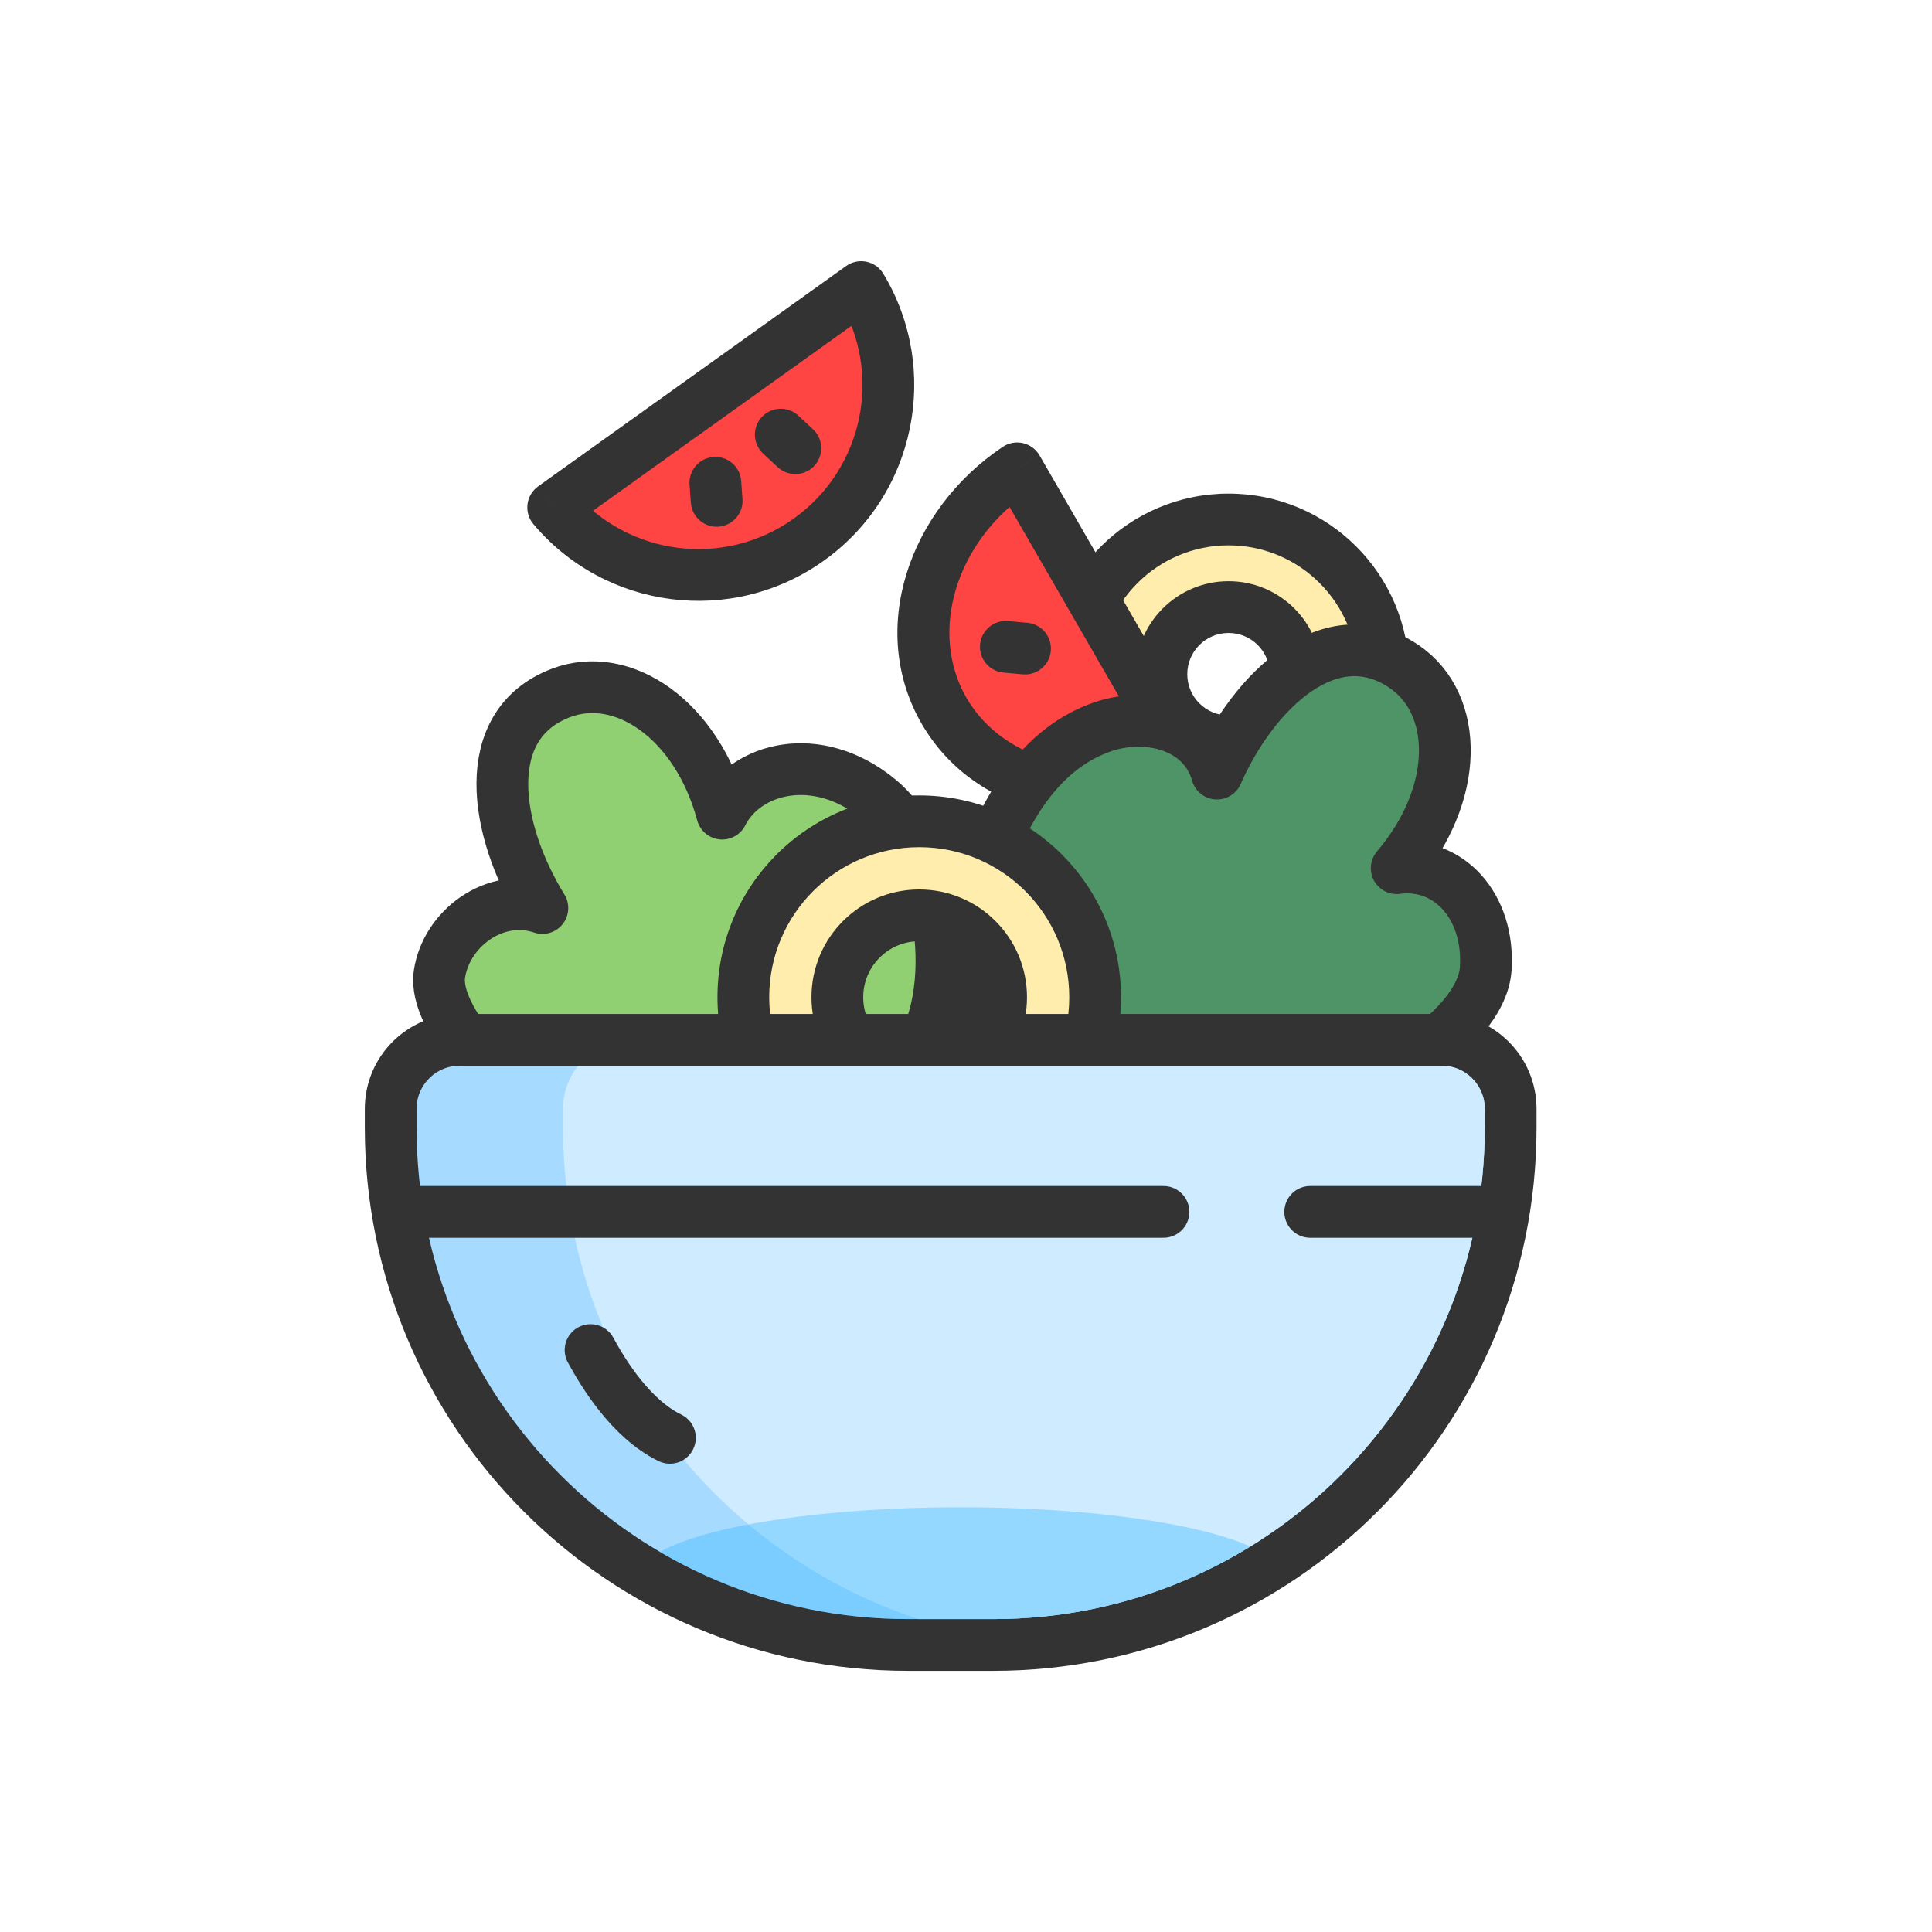 <svg width="56" height="56" viewBox="0 0 56 56" fill="none" xmlns="http://www.w3.org/2000/svg">
<path fill-rule="evenodd" clip-rule="evenodd" d="M35.611 24.026C38.087 24.026 40.095 22.019 40.095 19.542C40.095 17.065 38.087 15.057 35.611 15.057C33.134 15.057 31.126 17.065 31.126 19.542C31.126 22.019 33.134 24.026 35.611 24.026ZM35.611 21.488C36.685 21.488 37.557 20.617 37.557 19.542C37.557 18.467 36.685 17.596 35.611 17.596C34.536 17.596 33.664 18.467 33.664 19.542C33.664 20.617 34.536 21.488 35.611 21.488Z" fill="#FFEDAE"/>
<path d="M39.345 19.542C39.345 21.604 37.673 23.276 35.611 23.276V24.776C38.502 24.776 40.845 22.433 40.845 19.542H39.345ZM35.611 15.807C37.673 15.807 39.345 17.48 39.345 19.542H40.845C40.845 16.651 38.502 14.307 35.611 14.307V15.807ZM31.876 19.542C31.876 17.48 33.548 15.807 35.611 15.807V14.307C32.72 14.307 30.376 16.651 30.376 19.542H31.876ZM35.611 23.276C33.548 23.276 31.876 21.604 31.876 19.542H30.376C30.376 22.433 32.72 24.776 35.611 24.776V23.276ZM36.807 19.542C36.807 20.203 36.271 20.738 35.611 20.738V22.238C37.1 22.238 38.307 21.031 38.307 19.542H36.807ZM35.611 18.346C36.271 18.346 36.807 18.881 36.807 19.542H38.307C38.307 18.053 37.1 16.846 35.611 16.846V18.346ZM34.414 19.542C34.414 18.881 34.95 18.346 35.611 18.346V16.846C34.121 16.846 32.914 18.053 32.914 19.542H34.414ZM35.611 20.738C34.95 20.738 34.414 20.203 34.414 19.542H32.914C32.914 21.031 34.121 22.238 35.611 22.238V20.738Z" fill="#333333"/>
<path fill-rule="evenodd" clip-rule="evenodd" d="M29.482 13.576C26.992 15.247 26.038 18.306 27.362 20.6C28.687 22.894 31.813 23.597 34.506 22.277L29.482 13.576Z" fill="#FF4444"/>
<path d="M29.482 13.576L30.132 13.201C30.028 13.021 29.854 12.892 29.652 12.845C29.449 12.798 29.237 12.837 29.064 12.953L29.482 13.576ZM34.506 22.277L34.836 22.95C35.022 22.858 35.163 22.694 35.223 22.495C35.284 22.296 35.259 22.081 35.155 21.902L34.506 22.277ZM28.012 20.225C26.929 18.35 27.658 15.704 29.9 14.198L29.064 12.953C26.326 14.791 25.146 18.262 26.713 20.975L28.012 20.225ZM34.175 21.603C31.75 22.793 29.094 22.1 28.012 20.225L26.713 20.975C28.279 23.689 31.875 24.402 34.836 22.95L34.175 21.603ZM35.155 21.902L30.132 13.201L28.833 13.951L33.856 22.652L35.155 21.902Z" fill="#333333"/>
<path d="M12.737 28.241C12.548 29.547 14.654 31.737 15.902 32.124L26.392 30.892C28.017 28.826 27.268 24.643 25.476 23.17C23.685 21.697 21.607 22.25 20.933 23.584C20.199 20.857 18.05 19.4 16.253 20.088C13.849 21.008 14.322 24.055 15.721 26.32C14.329 25.851 12.926 26.936 12.737 28.241Z" fill="#90D072" stroke="#333333" stroke-width="1.5" stroke-linecap="round" stroke-linejoin="round"/>
<path fill-rule="evenodd" clip-rule="evenodd" d="M16.034 14.708C17.865 16.886 21.094 17.322 23.448 15.638C25.801 13.954 26.431 10.757 24.961 8.321L16.034 14.708Z" fill="#FF4444"/>
<path d="M16.034 14.708L15.598 14.098C15.428 14.219 15.316 14.406 15.29 14.614C15.264 14.821 15.325 15.03 15.46 15.19L16.034 14.708ZM24.961 8.321L25.603 7.933C25.495 7.754 25.317 7.628 25.113 7.586C24.908 7.544 24.695 7.589 24.525 7.711L24.961 8.321ZM23.011 15.028C20.979 16.482 18.189 16.106 16.608 14.225L15.46 15.19C17.541 17.666 21.209 18.161 23.884 16.248L23.011 15.028ZM24.319 8.708C25.589 10.812 25.044 13.573 23.011 15.028L23.884 16.248C26.559 14.334 27.274 10.702 25.603 7.933L24.319 8.708ZM24.525 7.711L15.598 14.098L16.471 15.318L25.398 8.931L24.525 7.711Z" fill="#333333"/>
<path d="M20.735 13.994L20.773 14.517" stroke="#333333" stroke-width="1.5" stroke-linecap="round" stroke-linejoin="round"/>
<path d="M29.711 18.799L29.155 18.748" stroke="#333333" stroke-width="1.5" stroke-linecap="round" stroke-linejoin="round"/>
<path d="M22.631 12.598L23.053 12.992" stroke="#333333" stroke-width="1.5" stroke-linecap="round" stroke-linejoin="round"/>
<path d="M32.001 21.054C27.867 22.423 27.479 29.955 27.867 31.203L36.731 31.997C39.355 32.164 42.946 29.918 43.064 28.081C43.183 26.244 41.965 24.964 40.484 25.165C42.315 23.014 42.296 20.418 40.71 19.327C38.59 17.87 36.348 19.987 35.275 22.423C34.872 21.011 33.253 20.64 32.001 21.054Z" fill="#4F9466" stroke="#333333" stroke-width="1.5" stroke-linecap="round" stroke-linejoin="round"/>
<path fill-rule="evenodd" clip-rule="evenodd" d="M26.645 34.004C29.46 34.004 31.743 31.721 31.743 28.905C31.743 26.089 29.46 23.806 26.645 23.806C23.829 23.806 21.546 26.089 21.546 28.905C21.546 31.721 23.829 34.004 26.645 34.004ZM26.645 31.279C27.955 31.279 29.018 30.216 29.018 28.905C29.018 27.594 27.955 26.532 26.645 26.532C25.334 26.532 24.271 27.594 24.271 28.905C24.271 30.216 25.334 31.279 26.645 31.279Z" fill="#FFEDAE"/>
<path d="M30.993 28.905C30.993 31.307 29.046 33.254 26.645 33.254V34.754C29.875 34.754 32.493 32.135 32.493 28.905H30.993ZM26.645 24.556C29.046 24.556 30.993 26.503 30.993 28.905H32.493C32.493 25.675 29.875 23.056 26.645 23.056V24.556ZM22.296 28.905C22.296 26.503 24.243 24.556 26.645 24.556V23.056C23.414 23.056 20.796 25.675 20.796 28.905H22.296ZM26.645 33.254C24.243 33.254 22.296 31.307 22.296 28.905H20.796C20.796 32.135 23.414 34.754 26.645 34.754V33.254ZM28.268 28.905C28.268 29.802 27.541 30.529 26.645 30.529V32.029C28.37 32.029 29.768 30.63 29.768 28.905H28.268ZM26.645 27.282C27.541 27.282 28.268 28.009 28.268 28.905H29.768C29.768 27.18 28.37 25.782 26.645 25.782V27.282ZM25.021 28.905C25.021 28.009 25.748 27.282 26.645 27.282V25.782C24.919 25.782 23.521 27.18 23.521 28.905H25.021ZM26.645 30.529C25.748 30.529 25.021 29.802 25.021 28.905H23.521C23.521 30.63 24.919 32.029 26.645 32.029V30.529Z" fill="#333333"/>
<path d="M11.324 32.141C11.324 31.036 12.219 30.14 13.324 30.14H41.787C42.892 30.14 43.787 31.036 43.787 32.141V32.68C43.787 40.964 37.071 47.68 28.787 47.68H26.324C18.04 47.68 11.324 40.964 11.324 32.68V32.141Z" fill="#A6DAFF" stroke="#333333" stroke-width="1.5"/>
<path fill-rule="evenodd" clip-rule="evenodd" d="M16.758 30.89C16.483 31.233 16.319 31.668 16.319 32.141V32.68C16.319 39.324 20.639 44.959 26.622 46.93H28.787C36.657 46.93 43.037 40.55 43.037 32.68V32.141C43.037 31.45 42.477 30.89 41.787 30.89H16.758Z" fill="#CFEBFF"/>
<path fill-rule="evenodd" clip-rule="evenodd" d="M36.242 44.827C34.073 46.16 31.52 46.93 28.787 46.93H26.324C23.7 46.93 21.242 46.221 19.13 44.983C20.452 44.227 23.853 43.688 27.841 43.688C31.547 43.688 34.748 44.153 36.242 44.827Z" fill="#3FBAFF" fill-opacity="0.41"/>
<path d="M17.118 39.132C17.48 39.798 18.28 41.123 19.418 41.676" stroke="#333333" stroke-width="1.5" stroke-linecap="round"/>
<path d="M12.046 35.127H33.724" stroke="#333333" stroke-width="1.5" stroke-linecap="round"/>
<path d="M37.977 35.127H42.909" stroke="#333333" stroke-width="1.5" stroke-linecap="round"/>
</svg>
